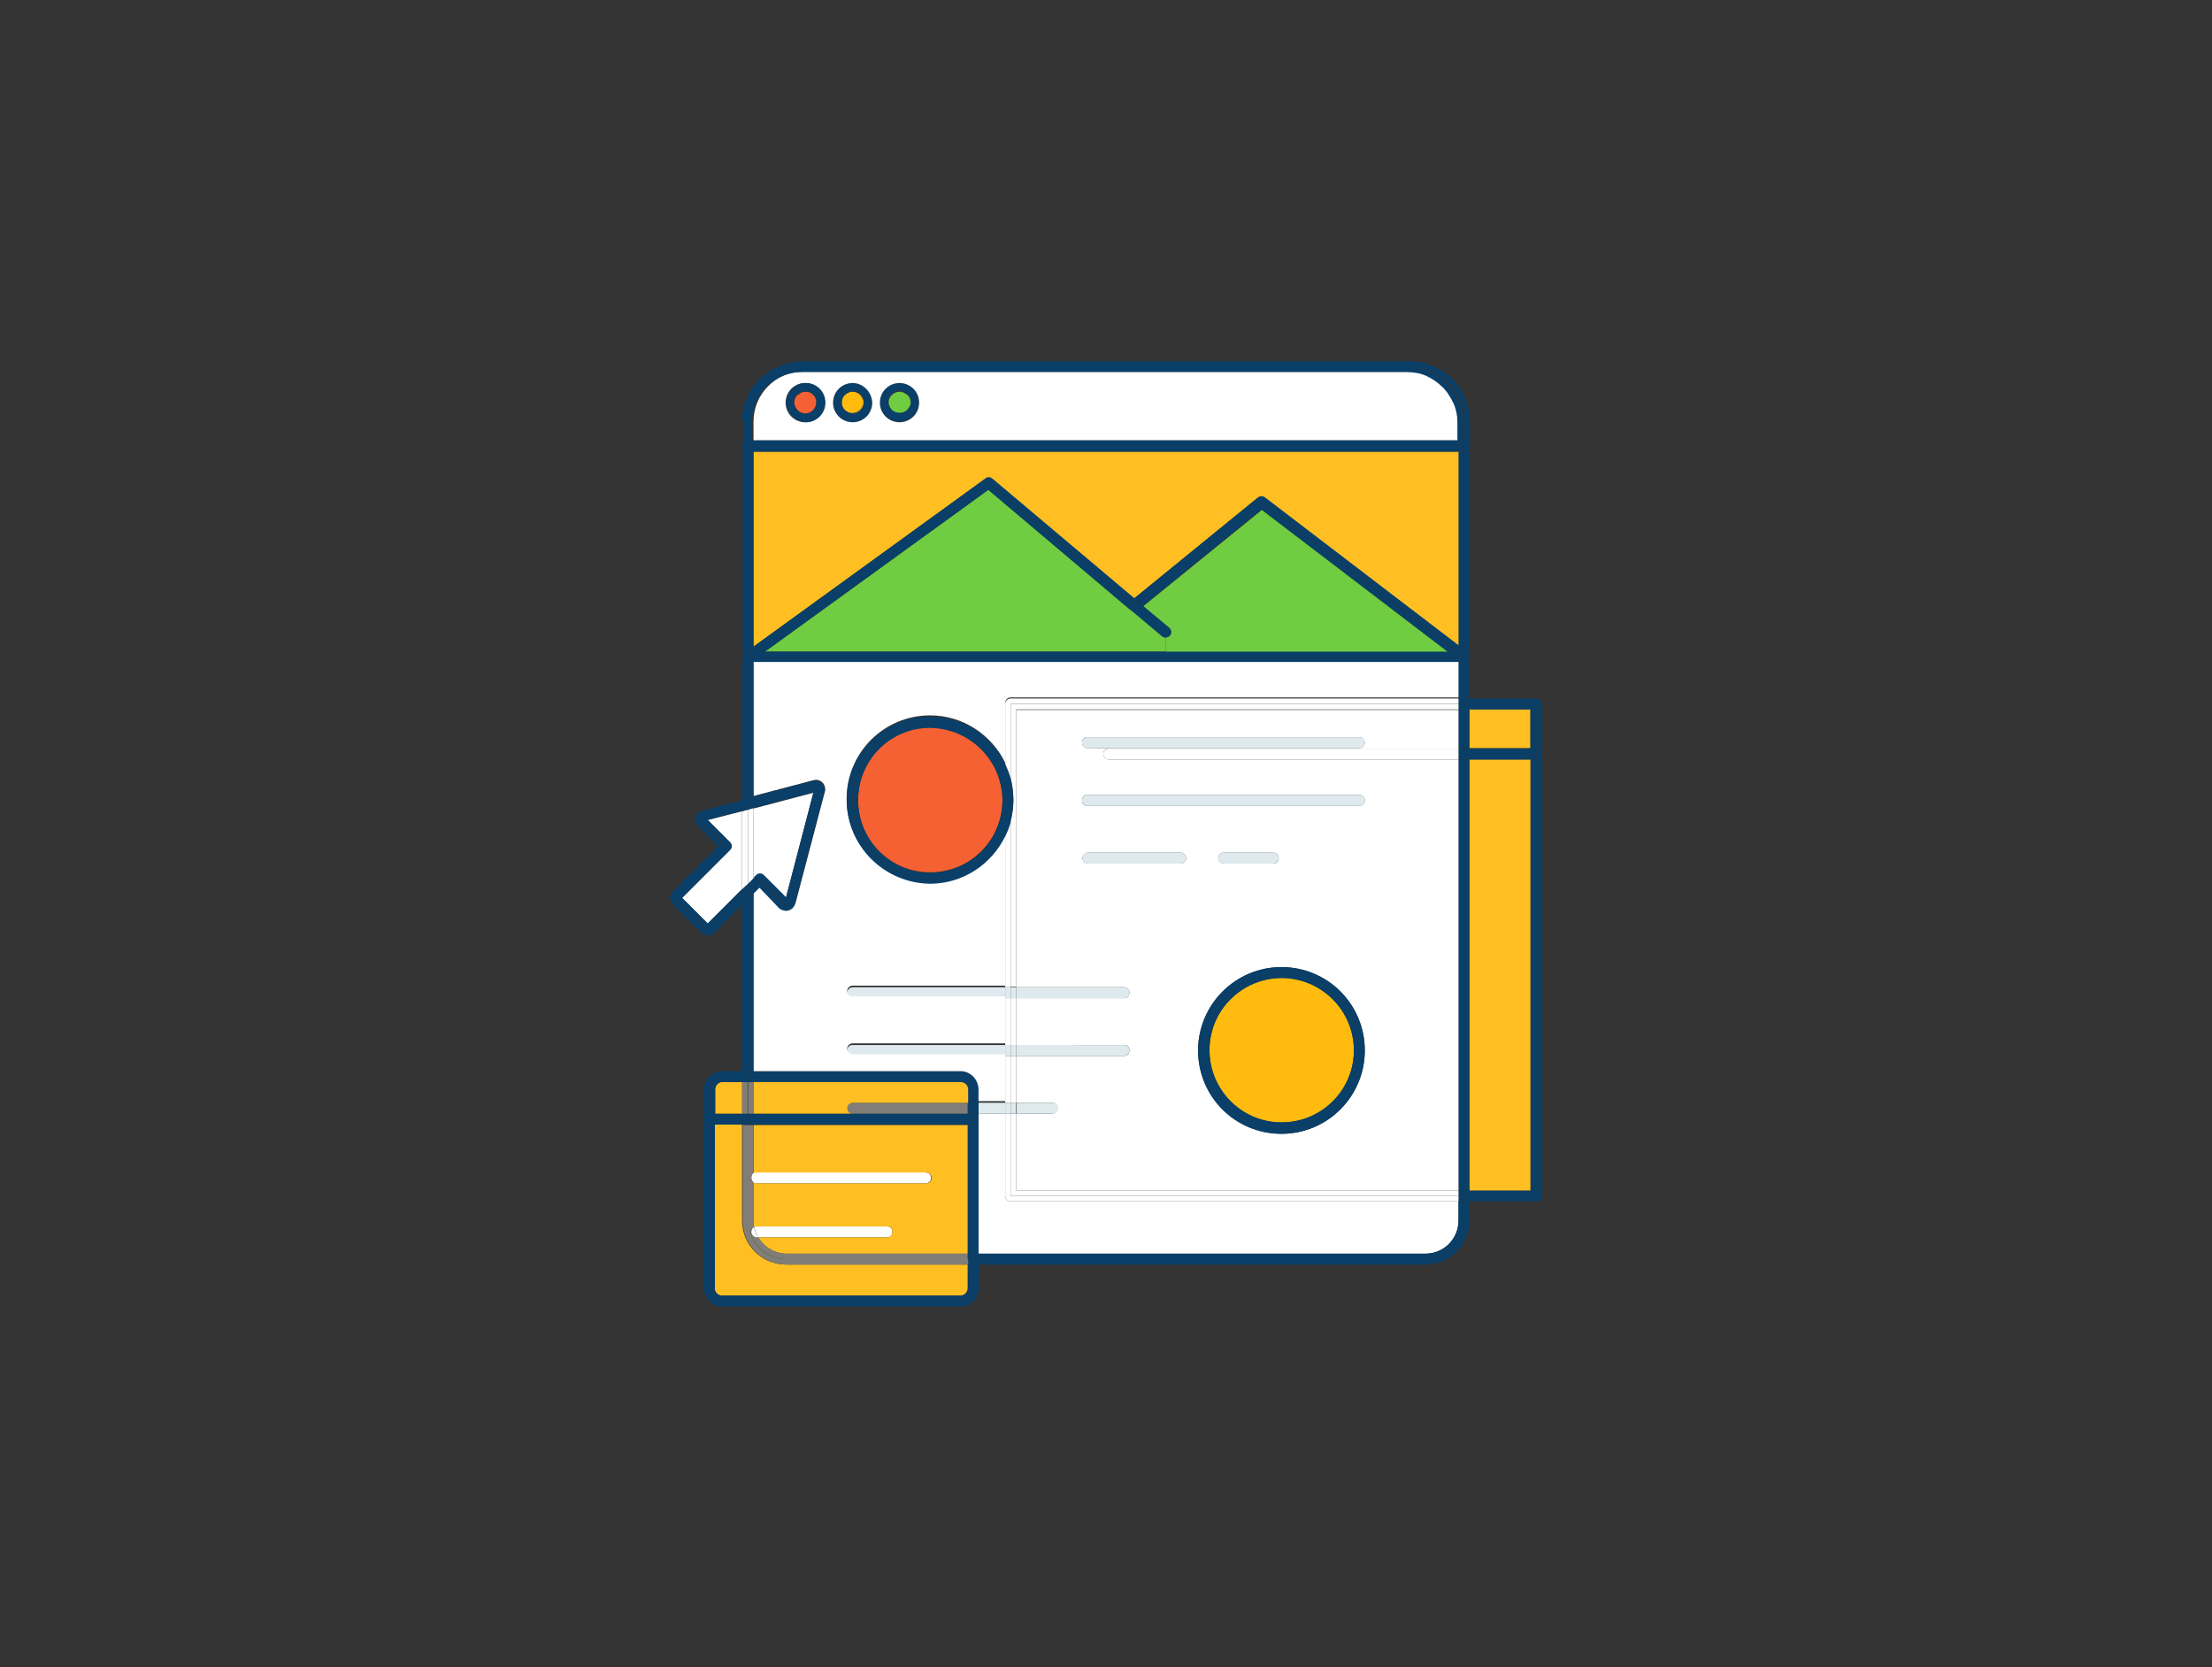 <?xml version="1.0" encoding="utf-8"?>
<!-- Generator: Adobe Illustrator 24.0.1, SVG Export Plug-In . SVG Version: 6.00 Build 0)  -->
<svg version="1.1" id="Capa_1" xmlns="http://www.w3.org/2000/svg" xmlns:xlink="http://www.w3.org/1999/xlink" x="0px" y="0px"
	 viewBox="0 0 406 306" style="enable-background:new 0 0 406 306;" xml:space="preserve">
<rect x="0" y="0" width="406" height="306" fill="#333333" stroke="none"/>
<style type="text/css">
	.st0{fill:#093F68;}
	.st1{fill:#FFBF23;}
	.st2{fill:#FFFFFF;}
	.st3{fill:#DFEAEF;}
	.st4{fill:#FFBC0E;}
	.st5{fill:#70CC40;}
	.st6{fill:#F56132;}
	.st7{fill:#817E77;}
</style>
<g id="_247_landing_page_outline">
	<g id="XMLID_1_">
		<g>
			<path class="st0" d="M283,138.4c0,0.6-0.4,1-1,1v-1v-1C282.5,137.4,283,137.8,283,138.4z"/>
			<path class="st0" d="M283,219.5c0,0.6-0.4,1-1,1h-12.3v-1H282v-80.1c0.6,0,1-0.5,1-1V219.5z"/>
			<rect x="280.9" y="138.4" class="st0" width="1" height="1"/>
			<rect x="280.9" y="137.4" class="st0" width="1" height="1"/>
			<path class="st0" d="M282,129.2h-12.3v-1H282c0.6,0,1,0.5,1,1v9.2c0-0.6-0.4-1-1-1V129.2z"/>
			<polygon class="st0" points="280.9,218.5 280.9,139.4 282,139.4 282,219.5 269.7,219.5 269.7,218.5 			"/>
			<rect x="269.7" y="139.4" class="st1" width="11.2" height="79.1"/>
			<rect x="269.7" y="138.4" class="st0" width="11.2" height="1"/>
			<rect x="269.7" y="137.4" class="st0" width="11.2" height="1"/>
			<rect x="269.7" y="130.2" class="st1" width="11.2" height="7.1"/>
			<polygon class="st0" points="269.7,129.2 282,129.2 282,137.4 280.9,137.4 280.9,130.2 269.7,130.2 			"/>
			<path class="st0" d="M269.7,81.8v38.8c0,0.1,0,0.2,0,0.2v-0.1c0-0.1,0-0.3,0-0.4L269.7,81.8l0-0.2
				C269.7,81.7,269.7,81.8,269.7,81.8z"/>
			<path class="st0" d="M269.7,120.8v-0.4C269.7,120.5,269.7,120.6,269.7,120.8z"/>
			<rect x="268.7" y="219.5" class="st0" width="1" height="1"/>
			<rect x="268.7" y="218.5" class="st0" width="1" height="1"/>
			<rect x="268.7" y="139.4" class="st0" width="1" height="79.1"/>
			<rect x="268.7" y="138.4" class="st0" width="1" height="1"/>
			<rect x="268.7" y="137.4" class="st0" width="1" height="1"/>
			<rect x="268.7" y="130.2" class="st0" width="1" height="7.1"/>
			<rect x="268.7" y="129.2" class="st0" width="1" height="1"/>
			<rect x="268.7" y="128.2" class="st0" width="1" height="1"/>
			<path class="st0" d="M269.7,120.9v7.3h-1v-6.5C269.2,121.7,269.6,121.3,269.7,120.9z"/>
			<path class="st0" d="M269.7,81.8v38.5c0-0.2-0.2-0.4-0.4-0.6l-0.6-0.5V82.9C269.2,82.8,269.7,82.4,269.7,81.8z"/>
			<path class="st0" d="M269.7,120.9c-0.1,0.4-0.5,0.8-1,0.8v-0.1c0.3,0,0.6-0.2,0.8-0.4C269.6,121.1,269.7,120.9,269.7,120.9
				L269.7,120.9z"/>
			<path class="st0" d="M269.7,120.4v0.4c0,0.2-0.1,0.3-0.2,0.4c-0.2,0.2-0.5,0.4-0.8,0.4v-1v-1.3l0.6,0.5
				C269.5,119.9,269.6,120.1,269.7,120.4z"/>
			<path class="st0" d="M269.7,81.8c0,0.6-0.4,1-1,1v-1v-1c0.5,0,0.9,0.3,1,0.8V81.8z"/>
			<polygon class="st0" points="267.7,121.7 267.7,120.6 268.7,120.6 268.7,121.6 268.7,121.7 			"/>
			<rect x="267.7" y="219.5" class="st0" width="1" height="1"/>
			<rect x="267.7" y="218.5" class="st0" width="1" height="1"/>
			<rect x="267.7" y="139.4" class="st0" width="1" height="79.1"/>
			<rect x="267.7" y="138.4" class="st0" width="1" height="1"/>
			<rect x="267.7" y="137.4" class="st0" width="1" height="1"/>
			<rect x="267.7" y="130.2" class="st0" width="1" height="7.1"/>
			<rect x="267.7" y="129.2" class="st0" width="1" height="1"/>
			<rect x="267.7" y="128.2" class="st0" width="1" height="1"/>
			<rect x="267.7" y="121.7" class="st0" width="1" height="6.6"/>
			<rect x="267.7" y="80.8" class="st0" width="1" height="1"/>
			<polygon class="st0" points="267.7,82.9 268.7,82.9 268.7,119.3 267.7,118.5 			"/>
			<polygon class="st0" points="268.7,120.6 267.7,120.6 267.7,119.9 			"/>
			<polygon class="st0" points="267.7,119.9 267.7,118.5 268.7,119.3 268.7,120.6 			"/>
			<rect x="267.7" y="81.8" class="st0" width="1" height="1"/>
			<path class="st2" d="M267.7,220.5v3.5c0,3.4-2.7,6.1-6.1,6.1h-82v-25.7h4.9v15.1c0,0.6,0.5,1,1,1H267.7z"/>
			<rect x="138.3" y="120.6" class="st0" width="129.4" height="1"/>
			<polygon class="st0" points="267.7,119.6 267.7,118.5 267.7,118.5 267.7,119.9 267.4,119.6 			"/>
			<polygon class="st0" points="267.7,82.9 267.7,82.9 267.7,118.5 267.7,118.5 			"/>
			<path class="st1" d="M267.7,82.9v35.7l-35.6-27.2c-0.4-0.3-0.9-0.3-1.3,0l-22.7,18.5l-26.1-22c-0.4-0.3-0.9-0.3-1.2,0l-42.5,30.8
				V82.9H267.7z"/>
			<polygon class="st0" points="267.7,82.9 138.3,82.9 138.3,81.8 267.7,81.8 267.7,82.9 			"/>
			<polygon class="st0" points="267.7,81.8 138.3,81.8 138.3,80.8 267.7,80.8 267.7,80.8 			"/>
			<path class="st0" d="M267.7,77.4c0-1.1-0.2-2.2-0.5-3.1C267.5,75.2,267.7,76.3,267.7,77.4l0,3.5h0V77.4z"/>
			<path class="st0" d="M267,73.8C267,73.8,267,73.8,267,73.8L267,73.8z"/>
			<path class="st0" d="M265,70.9c0.3,0.3,0.6,0.6,0.9,1C265.6,71.5,265.3,71.2,265,70.9z"/>
			<path class="st0" d="M261.6,232.1h-82v-1h82c3.9,0,7.1-3.2,7.1-7.1v-3.5h1v3.5C269.7,228.4,266.1,232.1,261.6,232.1z"/>
			<path class="st0" d="M261.6,231.1h-82v-1h82c3.4,0,6.1-2.7,6.1-6.1v-3.5h1v3.5C268.7,227.9,265.5,231.1,261.6,231.1z"/>
			<path class="st2" d="M258.5,68.2c1.3,0,2.5,0.3,3.6,0.7C261,68.5,259.8,68.2,258.5,68.2h-37H258.5z"/>
			<path class="st3" d="M249.5,135.3c0.6,0,1,0.4,1,1s-0.4,1-1,1h-49.9c-0.6,0-1-0.5-1-1s0.4-1,1-1H249.5z"/>
			<path class="st3" d="M249.5,145.9c0.6,0,1,0.4,1,1s-0.4,1-1,1h-49.9c-0.6,0-1-0.5-1-1s0.4-1,1-1H249.5z"/>
			<path class="st2" d="M203.5,137.4c-0.6,0-1,0.4-1,1c0,0.6,0.5,1,1,1h64.2v79.1h-81.2v-14.1h6.6c0.6,0,1-0.5,1-1c0-0.6-0.4-1-1-1
				h-6.6v-8.6h19.8c0.6,0,1-0.4,1-1s-0.4-1-1-1h-19.8v-8.6h19.8c0.6,0,1-0.5,1-1s-0.4-1-1-1h-19.8v-50.9h81.2v7.1H203.5z
				 M199.6,137.3h49.9c0.6,0,1-0.5,1-1s-0.4-1-1-1h-49.9c-0.6,0-1,0.4-1,1S199.1,137.3,199.6,137.3z M250.5,192.8
				C250.5,192.8,250.5,192.8,250.5,192.8c0-8.4-6.8-15.3-15.3-15.3c-8.4,0-15.3,6.9-15.3,15.3c0,8.4,6.8,15.3,15.3,15.3
				C243.7,208.1,250.5,201.2,250.5,192.8z M250.5,146.9c0-0.6-0.4-1-1-1h-49.9c-0.6,0-1,0.4-1,1s0.4,1,1,1h49.9
				C250.1,147.9,250.5,147.5,250.5,146.9z M234.7,157.5c0-0.6-0.5-1-1-1h-9.1c-0.6,0-1,0.5-1,1s0.5,1,1,1h9.1
				C234.3,158.5,234.7,158,234.7,157.5z M217.7,157.5c0-0.6-0.5-1-1-1h-17c-0.6,0-1,0.5-1,1s0.4,1,1,1h17
				C217.2,158.5,217.7,158,217.7,157.5z"/>
			<path class="st4" d="M248.5,192.8C248.5,192.8,248.5,192.8,248.5,192.8c0,7.3-5.9,13.3-13.3,13.2c-7.3,0-13.3-5.9-13.2-13.3
				c0-7.3,5.9-13.2,13.3-13.2C242.6,179.5,248.5,185.5,248.5,192.8z"/>
			<path class="st3" d="M233.7,156.5c0.6,0,1,0.5,1,1s-0.5,1-1,1h-9.1c-0.6,0-1-0.4-1-1s0.5-1,1-1H233.7z"/>
			<polygon class="st0" points="231.5,93.5 209.8,111.2 209,110.5 231.5,92.2 267.4,119.6 265.7,119.6 			"/>
			<path class="st0" d="M235.2,178.5c7.9,0,14.3,6.4,14.3,14.3s-6.4,14.3-14.3,14.3c-7.9,0-14.3-6.4-14.3-14.3
				S227.4,178.5,235.2,178.5z M248.5,192.8c0-7.3-5.9-13.2-13.2-13.3c-7.3,0-13.3,5.9-13.3,13.2c0,7.3,5.9,13.3,13.2,13.3
				C242.5,206,248.5,200.1,248.5,192.8C248.5,192.8,248.5,192.8,248.5,192.8z"/>
			<path class="st0" d="M249.5,192.8c0-7.9-6.4-14.3-14.3-14.3c-7.9,0-14.3,6.4-14.3,14.3s6.4,14.3,14.3,14.3
				C243.1,207.1,249.5,200.7,249.5,192.8z M250.5,192.8c0,8.4-6.8,15.3-15.3,15.3c-8.5,0-15.3-6.8-15.3-15.3
				c0-8.4,6.8-15.3,15.3-15.3C243.7,177.5,250.5,184.3,250.5,192.8C250.5,192.8,250.5,192.8,250.5,192.8z"/>
			<path class="st3" d="M216.7,156.5c0.6,0,1,0.5,1,1s-0.5,1-1,1h-17c-0.6,0-1-0.4-1-1s0.4-1,1-1H216.7z"/>
			<path class="st5" d="M214.7,116.7c0.4-0.4,0.3-1.1-0.1-1.4l-4.8-4l21.8-17.7l34.2,26.1h-51.8V117
				C214.2,117,214.5,116.9,214.7,116.7z"/>
			<path class="st5" d="M213.9,119.6h-73.5l41-29.7l26.2,22.1c0.1,0,0.1,0.1,0.2,0.1h0l5.6,4.7c0.2,0.2,0.4,0.2,0.6,0.2V119.6z"/>
			<path class="st0" d="M207.4,110.5c0.4-0.4,1-0.5,1.4-0.1l0.1,0.1l-0.8,0.7L207.4,110.5z"/>
			<path class="st0" d="M214.6,115.2c0.4,0.4,0.5,1,0.1,1.4c-0.2,0.2-0.5,0.4-0.8,0.4c-0.2,0-0.5-0.1-0.6-0.2l-5.6-4.7
				c0.4,0.2,0.8,0.2,1.1-0.1l1-0.8L214.6,115.2z"/>
			<path class="st0" d="M209,110.5l0.8,0.7l-1,0.8c-0.3,0.3-0.8,0.3-1.1,0.1h0l-0.1-0.1c-0.4-0.3-0.5-1-0.1-1.4l0,0l0.8,0.7
				L209,110.5z"/>
			<path class="st3" d="M206.3,181.2c0.6,0,1,0.5,1,1s-0.4,1-1,1h-19.8v-2H206.3z"/>
			<path class="st3" d="M206.3,191.8c0.6,0,1,0.5,1,1s-0.4,1-1,1h-19.8v-2H206.3z"/>
			<path class="st2" d="M203.5,139.4c-0.6,0-1-0.5-1-1c0-0.6,0.5-1,1-1h64.2v1v1H203.5z"/>
			<path class="st3" d="M193.2,202.4c0.6,0,1,0.5,1,1c0,0.6-0.4,1-1,1h-6.6v-2H193.2z"/>
			<polygon class="st2" points="267.7,219.5 185.5,219.5 185.5,204.4 186.5,204.4 186.5,218.5 267.7,218.5 			"/>
			<rect x="185.5" y="202.4" class="st3" width="1" height="2"/>
			<rect x="185.5" y="193.8" class="st2" width="1" height="8.6"/>
			<rect x="185.5" y="191.8" class="st3" width="1" height="2"/>
			<rect x="185.5" y="183.2" class="st2" width="1" height="8.6"/>
			<rect x="185.5" y="181.2" class="st3" width="1" height="2"/>
			<path class="st2" d="M186,146.9C186,146.9,186,146.9,186,146.9c0-1.4-0.2-2.8-0.5-4v-13.7h82.2v1h-81.2v50.9h-1v-30.4
				C185.8,149.5,186,148.2,186,146.9z"/>
			<path class="st0" d="M186,146.8C186,146.9,186,146.9,186,146.8c0,1.4-0.2,2.7-0.5,3.9v-7.9C185.8,144.1,186,145.5,186,146.8z"/>
			<rect x="184.5" y="202.4" class="st3" width="1" height="2"/>
			<rect x="184.5" y="193.8" class="st2" width="1" height="8.6"/>
			<rect x="184.5" y="191.8" class="st3" width="1" height="2"/>
			<rect x="184.5" y="183.2" class="st2" width="1" height="8.6"/>
			<rect x="184.5" y="181.2" class="st3" width="1" height="2"/>
			<path class="st2" d="M185.5,150.8v30.4h-1v-27.7C184.9,152.6,185.3,151.7,185.5,150.8z"/>
			<path class="st0" d="M185,146.9c0-1.3-0.2-2.5-0.5-3.7v-3c0.4,0.9,0.7,1.7,1,2.7v7.9c-0.2,0.9-0.6,1.8-1,2.7v-2.9
				C184.8,149.4,185,148.2,185,146.9z"/>
			<path class="st2" d="M184.5,129.2c0-0.6,0.5-1,1-1h82.2v1h-82.2v13.7c-0.2-0.9-0.6-1.8-1-2.7V129.2z"/>
			<path class="st2" d="M185.5,219.5h82.2v1h-82.2c-0.6,0-1-0.5-1-1v-15.1h1V219.5z"/>
			<path class="st0" d="M185,146.9c0,1.3-0.2,2.5-0.5,3.7v-7.4C184.8,144.4,185,145.6,185,146.9z"/>
			<rect x="179.6" y="202.4" class="st3" width="4.9" height="2"/>
			<path class="st3" d="M184.5,191.8v2h-28c-0.6,0-1-0.4-1-1s0.4-1,1-1H184.5z"/>
			<path class="st3" d="M184.5,181.2v2h-28c-0.6,0-1-0.5-1-1s0.4-1,1-1H184.5z"/>
			<path class="st6" d="M184,146.8C184,146.8,184,146.8,184,146.8c0,7.4-5.9,13.3-13.3,13.3c-7.3,0-13.2-5.9-13.2-13.3
				c0-7.3,5.9-13.3,13.2-13.3v0C178,133.6,183.9,139.5,184,146.8z"/>
			<path class="st0" d="M182.1,87.8l26.1,22l22.7-18.5c0.4-0.3,0.9-0.3,1.3,0l35.6,27.2v1.1h-0.3l-35.9-27.4L209,110.5l-0.1-0.1
				c-0.4-0.4-1.1-0.3-1.4,0.1l-26-21.9l-42.7,31h-0.4v-1l42.5-30.8C181.2,87.5,181.7,87.5,182.1,87.8z"/>
			<rect x="178.6" y="231.1" class="st0" width="1" height="1"/>
			<rect x="178.6" y="230.1" class="st0" width="1" height="1"/>
			<path class="st0" d="M179.6,204.4v25.7h-1v-23.9c0.2-0.2,0.2-0.4,0.2-0.7c0-0.3-0.1-0.5-0.2-0.7v-0.4H179.6z"/>
			<rect x="178.6" y="202.4" class="st0" width="1" height="2"/>
			<path class="st0" d="M178.6,204.8c0.2,0.2,0.2,0.4,0.2,0.7c0,0.3-0.1,0.5-0.2,0.7V204.8z"/>
			<rect x="177.6" y="231.1" class="st0" width="1" height="1"/>
			<rect x="177.6" y="230.1" class="st0" width="1" height="1"/>
			<path class="st0" d="M178.6,204.8v1.3c-0.2,0.2-0.5,0.3-0.8,0.3h-0.3v-2h0.3C178.2,204.4,178.5,204.6,178.6,204.8z"/>
			<rect x="177.6" y="202.4" class="st0" width="1" height="2"/>
			<path class="st0" d="M177.9,204.4h-0.3v0h1v0.4C178.5,204.6,178.2,204.4,177.9,204.4z"/>
			<path class="st0" d="M177.6,206.5h0.3c0.3,0,0.6-0.1,0.8-0.3v23.9h-1V206.5z"/>
			<path class="st1" d="M177.6,232.1v4.3c0,0.8-0.6,1.4-1.4,1.4h-43.7h0c-0.8,0-1.4-0.6-1.3-1.4v-30h5V224c0,4.5,3.6,8.1,8.1,8.1
				H177.6z"/>
			<rect x="138.3" y="204.4" class="st0" width="39.3" height="2"/>
			<path class="st7" d="M177.6,202.4v2h-21.2c-0.6,0-1-0.5-1-1c0-0.6,0.4-1,1-1H177.6z"/>
			<path class="st0" d="M176.3,198.6h-38v-1h38c1.3,0,2.4,1.1,2.4,2.4v2.4h-1V200C177.6,199.2,177,198.6,176.3,198.6z"/>
			<path class="st0" d="M176.3,197.6h-38v-1h38c1.9,0,3.4,1.5,3.4,3.4v2.4h-1V200C178.6,198.7,177.6,197.6,176.3,197.6z"/>
			<path class="st2" d="M176.3,196.6h-38V164l1.1-1.1l3.7,3.7c0.2,0.2,0.5,0.4,0.8,0.4c0.9,0.2,1.8-0.3,2.1-1.2l5.4-20.5
				c0.1-0.3,0.1-0.6,0-0.9c-0.2-0.9-1.2-1.5-2.1-1.2l-11,2.9v-24.6h129.4v6.5h-82.2c-0.6,0-1,0.5-1,1v11c-2.5-5.1-7.7-8.7-13.8-8.7
				c-8.4,0-15.3,6.8-15.3,15.3s6.8,15.3,15.3,15.3c6.1,0,11.3-3.6,13.8-8.7v27.7h-28c-0.6,0-1,0.5-1,1s0.4,1,1,1h28v8.6h-28
				c-0.6,0-1,0.5-1,1s0.4,1,1,1h28v8.6h-4.9V200C179.6,198.1,178.1,196.6,176.3,196.6z"/>
			<path class="st2" d="M169.9,215.2c0.6,0,1,0.4,1,1c0,0.6-0.5,1-1,1h-31.1c-0.2,0-0.4-0.1-0.6-0.2v-1.7c0.2-0.1,0.4-0.2,0.6-0.2
				H169.9z"/>
			<path class="st5" d="M165.1,75.9c-1.1,0-2-0.9-2-2c0-0.6,0.2-1.1,0.6-1.4c0.1,0,0.1-0.1,0.1-0.1c0.4-0.3,0.8-0.5,1.3-0.5
				s0.9,0.2,1.3,0.5c0.1,0,0.1,0.1,0.2,0.1c0.4,0.4,0.6,0.9,0.6,1.4C167.1,74.9,166.2,75.9,165.1,75.9z"/>
			<path class="st0" d="M165.1,71.8c0.5,0,0.9,0.2,1.3,0.5C166,72,165.6,71.8,165.1,71.8c-0.5,0-0.9,0.2-1.3,0.5
				C164.1,72,164.6,71.8,165.1,71.8z"/>
			<path class="st0" d="M163.1,73.8c0,1.1,0.9,2,2,2s2-0.9,2-2c0-0.6-0.2-1.1-0.6-1.4c0.4,0.4,0.6,0.9,0.6,1.5c0,1.1-0.9,2-2.1,2
				S163,75,163.1,73.8c0-0.6,0.2-1.1,0.6-1.4C163.3,72.8,163.1,73.3,163.1,73.8z"/>
			<path class="st0" d="M165.1,77.4c-2,0-3.6-1.6-3.6-3.6s1.6-3.6,3.6-3.6v0c2,0,3.6,1.6,3.6,3.6c0,0,0,0,0,0
				C168.7,75.8,167.1,77.4,165.1,77.4z M163,73.8c0,1.1,0.9,2,2.1,2s2.1-0.9,2.1-2c0-0.6-0.2-1.1-0.6-1.5c-0.1,0-0.1-0.1-0.2-0.1
				c-0.3-0.3-0.8-0.5-1.3-0.5s-0.9,0.2-1.3,0.5c0,0-0.1,0.1-0.1,0.1C163.3,72.7,163,73.3,163,73.8z"/>
			<path class="st2" d="M162.8,225.1c0.6,0,1,0.4,1,1c0,0.6-0.4,1-1,1h-23.6c-0.4-0.6-0.6-1.2-0.8-1.9c0.1-0.1,0.3-0.1,0.5-0.1
				H162.8z"/>
			<path class="st0" d="M156.5,146.9c0-7.9,6.4-14.3,14.3-14.3c6.6,0,12.2,4.5,13.8,10.6v7.4c-1.6,6.1-7.2,10.6-13.8,10.6
				C162.9,161.2,156.5,154.8,156.5,146.9z M157.5,146.9c0,7.3,5.9,13.3,13.2,13.3c7.3,0,13.3-5.9,13.3-13.3c0,0,0,0,0-0.1
				c-0.1-7.3-6-13.1-13.3-13.2v0C163.4,133.6,157.5,139.5,157.5,146.9z"/>
			<path class="st4" d="M156.5,75.9c-1.1,0-2-0.9-2-2c0-0.6,0.2-1.1,0.6-1.4c0.1,0,0.1-0.1,0.1-0.1c0.4-0.3,0.8-0.5,1.3-0.5
				c0.5,0,0.9,0.2,1.3,0.5c0.1,0,0.1,0.1,0.1,0.1c0.4,0.4,0.6,0.9,0.6,1.4C158.5,74.9,157.6,75.9,156.5,75.9z"/>
			<path class="st0" d="M155.4,146.8c0-8.4,6.8-15.3,15.3-15.3c6.1,0,11.3,3.5,13.8,8.7v3c-1.6-6.1-7.2-10.6-13.8-10.6
				c-7.9,0-14.3,6.4-14.3,14.3c0,7.9,6.4,14.3,14.3,14.3c6.6,0,12.2-4.5,13.8-10.6v2.9c-2.5,5.1-7.7,8.7-13.8,8.7
				C162.3,162.1,155.4,155.3,155.4,146.8z"/>
			<path class="st1" d="M177.6,204.4h-39.3v-5.8h38c0.8,0,1.4,0.6,1.4,1.4v2.4h-21.2c-0.6,0-1,0.5-1,1c0,0.6,0.4,1,1,1L177.6,204.4
				L177.6,204.4z"/>
			<path class="st0" d="M155.2,72.3c0.4-0.3,0.8-0.5,1.3-0.5c0.5,0,0.9,0.2,1.3,0.5c-0.4-0.3-0.8-0.5-1.3-0.5
				C156,71.8,155.5,72,155.2,72.3z"/>
			<path class="st0" d="M154.4,73.8c0,1.1,0.9,2,2,2c1.1,0,2-0.9,2-2c0-0.6-0.2-1.1-0.6-1.4c0.4,0.4,0.6,0.9,0.6,1.5
				c0,1.1-0.9,2-2,2C155.3,75.9,154.4,75,154.4,73.8c0-0.6,0.2-1.1,0.6-1.4C154.7,72.8,154.4,73.3,154.4,73.8z"/>
			<path class="st0" d="M156.5,71.8c-0.5,0-0.9,0.2-1.3,0.5c-0.1,0-0.1,0.1-0.1,0.1c-0.4,0.4-0.6,0.9-0.6,1.5c0,1.1,0.9,2,2.1,2
				c1.1,0,2-0.9,2-2c0-0.6-0.2-1.1-0.6-1.5c0,0-0.1-0.1-0.1-0.1C157.4,72,156.9,71.8,156.5,71.8z M152.9,73.9c0-2,1.6-3.6,3.6-3.6v0
				c2,0,3.6,1.6,3.6,3.6c0,0,0,0,0,0c0,2-1.6,3.6-3.6,3.6C154.5,77.4,152.9,75.8,152.9,73.9z"/>
			<path class="st2" d="M165.1,70.3c-2,0-3.6,1.6-3.6,3.6s1.6,3.6,3.6,3.6s3.6-1.6,3.6-3.6c0,0,0,0,0,0
				C168.7,71.9,167.1,70.3,165.1,70.3L165.1,70.3z M156.5,70.3c-2,0-3.6,1.6-3.6,3.6s1.6,3.6,3.6,3.6c2,0,3.6-1.6,3.6-3.6
				c0,0,0,0,0,0C160,71.9,158.4,70.3,156.5,70.3L156.5,70.3z M147.4,68.2h74.1l37,0c1.3,0,2.5,0.2,3.5,0.7c1.1,0.5,2.1,1.1,2.9,2
				c0.3,0.3,0.6,0.6,0.9,1c0.4,0.6,0.8,1.2,1.1,1.9l0,0c0,0.1,0.1,0.3,0.2,0.4c0.3,1,0.5,2,0.5,3.1v3.5H138.3v-1.7l0-1.7
				C138.3,72.3,142.4,68.2,147.4,68.2z M147.8,70.3c-2,0-3.6,1.6-3.6,3.6s1.6,3.6,3.6,3.6c2,0,3.6-1.6,3.6-3.6c0,0,0,0,0,0
				C151.4,71.9,149.8,70.3,147.8,70.3L147.8,70.3z"/>
			<path class="st6" d="M147.8,75.9c-1.1,0-2-0.9-2-2c0-0.6,0.2-1.1,0.6-1.4c0.1,0,0.1-0.1,0.2-0.1c0.3-0.3,0.8-0.5,1.3-0.5
				c1.1,0,2,0.9,2,2C149.9,74.9,149,75.9,147.8,75.9z"/>
			<path class="st0" d="M147.8,75.9c-1.1,0-2.1-0.9-2.1-2c0-0.6,0.2-1.1,0.6-1.5c-0.4,0.4-0.6,0.9-0.6,1.4
				C145.8,74.9,146.7,75.9,147.8,75.9c1.1,0,2-0.9,2-2.1c0-1.1-0.9-2-2-2c-0.5,0-0.9,0.2-1.3,0.5c0.3-0.3,0.8-0.5,1.3-0.5
				c1.1,0,2.1,0.9,2.1,2.1C149.9,75,149,75.9,147.8,75.9z"/>
			<path class="st0" d="M147.8,75.9c1.1,0,2.1-0.9,2.1-2c0-1.1-0.9-2.1-2.1-2.1c-0.5,0-0.9,0.2-1.3,0.5c-0.1,0-0.1,0.1-0.2,0.1
				c-0.4,0.4-0.6,0.9-0.6,1.5C145.8,75,146.7,75.9,147.8,75.9z M144.3,73.9c0-2,1.6-3.6,3.6-3.6v0c2,0,3.6,1.6,3.6,3.6c0,0,0,0,0,0
				c0,2-1.6,3.6-3.6,3.6C145.9,77.4,144.3,75.8,144.3,73.9z"/>
			<path class="st1" d="M138.9,225.1c-0.2,0-0.3,0-0.5,0.1c-0.1-0.4-0.1-0.8-0.1-1.2v-7c0.2,0.1,0.4,0.2,0.6,0.2h31.1
				c0.6,0,1-0.5,1-1c0-0.6-0.5-1-1-1h-31.1c-0.2,0-0.4,0.1-0.6,0.2v-8.9h39.3v23.6h-33.2c-2.2,0-4.2-1.2-5.2-3h23.6c0.6,0,1-0.5,1-1
				c0-0.6-0.4-1-1-1H138.9z"/>
			<path class="st0" d="M143.1,67.1c-0.7,0.3-1.3,0.6-1.9,1C141.8,67.7,142.4,67.4,143.1,67.1z"/>
			<path class="st0" d="M142.6,68.4c-0.3,0.2-0.6,0.3-0.8,0.5C142,68.8,142.3,68.6,142.6,68.4z"/>
			<path class="st0" d="M141.2,68.1c-0.3,0.2-0.6,0.4-0.9,0.6C140.6,68.5,140.9,68.3,141.2,68.1z"/>
			<path class="st0" d="M181.4,89.9l-41,29.7h-1.7l42.7-31l26,21.9l0,0c-0.4,0.4-0.3,1.1,0.1,1.4l0.1,0.1c-0.1,0-0.1-0.1-0.2-0.1
				L181.4,89.9z"/>
			<polygon class="st0" points="140.4,119.6 213.9,119.6 265.7,119.6 267.4,119.6 267.7,119.9 267.7,120.6 138.3,120.6 138.3,119.9 
				138.7,119.6 			"/>
			<path class="st0" d="M139.9,70.5c0.1-0.1,0.2-0.2,0.3-0.3C140.1,70.3,140,70.4,139.9,70.5z"/>
			<path class="st0" d="M139.4,162.9l-1.1,1.1v-1.4l1.1-1.1l4.4,4.4c0.1,0.1,0.2,0.2,0.3,0.2c0.4,0.1,0.7-0.1,0.8-0.5l5.4-20.5
				c0-0.1,0-0.2,0-0.3c-0.1-0.4-0.5-0.6-0.8-0.5l-11.3,3v-1.1l11-2.9c0.9-0.2,1.8,0.3,2.1,1.2c0.1,0.3,0.1,0.6,0,0.9l-5.4,20.5
				c-0.2,0.9-1.2,1.5-2.1,1.2c-0.3-0.1-0.6-0.2-0.8-0.4L139.4,162.9z"/>
			<path class="st2" d="M138.3,161.2v-12.8l11-2.9l-5.1,19.4l-4.1-4.1c-0.4-0.4-1.1-0.4-1.4,0L138.3,161.2z"/>
			<path class="st0" d="M149.3,145.4l-11,2.9v-1.1l11.3-3c0.4-0.1,0.8,0.1,0.8,0.5c0,0.1,0,0.2,0,0.3l-5.4,20.5
				c-0.1,0.4-0.5,0.6-0.8,0.5c-0.1,0-0.2-0.1-0.3-0.2l-4.4-4.4l-1.1,1.1v-1.5l0.4-0.4c0.4-0.4,1-0.4,1.4,0l4.1,4.1L149.3,145.4z"/>
			<path class="st7" d="M144.4,231.1c-3,0-5.6-1.9-6.6-4.5l0.2-0.1c0.1,0.4,0.5,0.6,0.9,0.6h0.3c1.1,1.8,3,3,5.2,3h33.2v1H144.4z"/>
			<path class="st0" d="M139.3,71.3c-0.3,0.4-0.6,0.8-0.8,1.2C138.7,72.1,139,71.7,139.3,71.3z"/>
			<polygon class="st0" points="138.7,119.6 138.3,119.9 138.3,119.6 			"/>
			<path class="st0" d="M138.2,73.2c0.1-0.2,0.2-0.5,0.3-0.7C138.4,72.7,138.3,73,138.2,73.2z"/>
			<path class="st2" d="M138.4,225.2c0.1,0.7,0.4,1.3,0.8,1.9h-0.3c-0.4,0-0.8-0.3-0.9-0.6c-0.1-0.1-0.1-0.3-0.1-0.4
				C137.9,225.7,138.1,225.3,138.4,225.2z"/>
			<path class="st0" d="M138.3,77.3c0-5,4.1-9.1,9.1-9.1l74.1,0h-74.1C142.4,68.2,138.3,72.3,138.3,77.3v1.8V77.3z"/>
			<path class="st2" d="M138.3,215.3v1.7c-0.3-0.2-0.4-0.5-0.4-0.8C137.9,215.8,138,215.5,138.3,215.3z"/>
			<path class="st7" d="M137.9,216.2c0,0.3,0.2,0.6,0.4,0.8v7c0,0.4,0,0.8,0.1,1.2c-0.3,0.2-0.6,0.5-0.6,0.9c0,0.1,0,0.3,0.1,0.4
				l-0.2,0.1c-0.3-0.8-0.5-1.7-0.5-2.6v-17.5h1v8.9C138,215.5,137.9,215.8,137.9,216.2z"/>
			<rect x="137.3" y="204.4" class="st0" width="1" height="2"/>
			<rect x="137.3" y="198.6" class="st7" width="1" height="5.8"/>
			<rect x="137.3" y="197.6" class="st0" width="1" height="1"/>
			<rect x="137.3" y="196.6" class="st0" width="1" height="1"/>
			<polygon class="st0" points="138.3,164 138.3,196.6 137.3,196.6 137.3,165.1 			"/>
			<polygon class="st0" points="138.3,162.6 138.3,164 137.3,165.1 137.3,163.6 			"/>
			<polygon class="st0" points="138.3,161.2 138.3,162.6 137.3,163.6 137.3,162.2 			"/>
			<polygon class="st2" points="138.3,148.3 138.3,161.2 137.3,162.2 137.3,148.6 			"/>
			<polygon class="st0" points="138.3,147.3 138.3,148.3 137.3,148.6 137.3,147.6 			"/>
			<polygon class="st0" points="138.3,146.2 138.3,147.3 137.3,147.6 137.3,146.5 			"/>
			<polygon class="st0" points="138.3,121.7 138.3,146.2 137.3,146.5 137.3,121.7 137.3,121.7 			"/>
			<polygon class="st0" points="138.3,119.9 138.3,120.6 137.3,120.6 			"/>
			<polygon class="st0" points="138.3,118.6 138.3,119.6 138.3,119.6 138.3,118.6 			"/>
			<polygon class="st7" points="138.3,82.9 138.3,118.6 138.3,118.6 138.3,82.9 			"/>
			<polygon class="st2" points="138.3,79.1 138.3,80.8 138.3,80.8 			"/>
			<path class="st0" d="M137.3,77.4c0-1.1,0.2-2.1,0.4-3c0.1-0.3,0.2-0.6,0.3-0.9c0-0.1,0.1-0.1,0.1-0.2c0.1-0.2,0.2-0.5,0.3-0.7
				c0.2-0.4,0.5-0.8,0.8-1.2c0.2-0.3,0.4-0.5,0.6-0.8c0.1-0.1,0.2-0.2,0.3-0.3c0.5-0.5,1-0.9,1.5-1.2c0.3-0.2,0.5-0.3,0.8-0.5
				c1.4-0.8,3.1-1.2,4.8-1.2h111.1c5.6,0,10.2,4.5,10.2,10.1c0,0,0,0,0,0v3.5h-1v-3.5c0-1.1-0.2-2.2-0.6-3.2
				c-0.1-0.1-0.1-0.3-0.2-0.4c0,0,0,0,0,0c-0.3-0.7-0.7-1.3-1.1-1.9c-0.3-0.3-0.5-0.7-0.9-1c-0.8-0.8-1.8-1.5-2.9-2
				c-1.1-0.5-2.3-0.7-3.6-0.7h-37l-74.1,0c-5,0-9.1,4.1-9.1,9.1v1.8l0,1.7h-1V77.4z"/>
			<polygon class="st0" points="137.3,120.6 137.3,119.4 138.3,118.6 138.3,119.6 138.3,119.6 138.3,119.9 			"/>
			<polygon class="st0" points="138.3,82.9 137.3,82.9 137.3,81.8 138.3,81.8 138.3,82.9 			"/>
			<polygon class="st0" points="137.3,80.8 138.3,80.8 138.3,80.8 138.3,81.8 137.3,81.8 			"/>
			<polygon class="st0" points="137.3,82.9 138.3,82.9 138.3,118.6 137.3,119.4 			"/>
			<path class="st0" d="M138.2,73.2c0,0.1-0.1,0.1-0.1,0.2C138.1,73.3,138.1,73.3,138.2,73.2z"/>
			<path class="st0" d="M137.3,77.4c0-1.1,0.2-2.1,0.5-3C137.4,75.3,137.3,76.3,137.3,77.4l0,3.5h0V77.4z"/>
			<polygon class="st0" points="137.3,82.9 137.3,119.4 137.3,119.4 137.3,82.9 			"/>
			<polygon class="st0" points="137.3,81.8 137.3,82.9 137.3,82.9 137.3,80.8 137.3,80.8 			"/>
			<polygon class="st0" points="137.3,120.6 138.3,120.6 138.3,121.7 137.3,121.7 137.3,121.7 137.3,119.4 137.3,119.4 			"/>
			<path class="st7" d="M144.4,232.1c-4.5,0-8.1-3.6-8.1-8.1v-17.5h1V224c0,0.9,0.2,1.8,0.5,2.6c1,2.7,3.6,4.5,6.6,4.5h33.3v1H144.4
				z"/>
			<rect x="136.2" y="204.4" class="st0" width="1" height="2"/>
			<rect x="136.2" y="198.6" class="st7" width="1" height="5.8"/>
			<rect x="136.2" y="197.6" class="st0" width="1" height="1"/>
			<rect x="136.2" y="196.6" class="st0" width="1" height="1"/>
			<polygon class="st0" points="137.3,165.1 137.3,196.6 136.2,196.6 136.2,166.1 			"/>
			<polygon class="st0" points="137.3,163.6 137.3,165.1 136.2,166.1 136.2,164.7 			"/>
			<polygon class="st0" points="137.3,162.2 137.3,163.6 136.2,164.7 136.2,163.2 			"/>
			<polygon class="st2" points="137.3,148.6 137.3,162.2 136.2,163.2 136.2,148.9 			"/>
			<polygon class="st0" points="137.3,147.6 137.3,148.6 136.2,148.9 136.2,147.8 			"/>
			<polygon class="st0" points="137.3,146.5 137.3,147.6 136.2,147.8 136.2,146.8 			"/>
			<path class="st0" d="M137.3,121.7c-0.1,0-0.3,0-0.4-0.1c-0.1-0.1-0.2-0.1-0.3-0.2c-0.2-0.2-0.3-0.4-0.3-0.7v0
				c0-0.3,0.2-0.6,0.4-0.8l0.6-0.4V121.7z"/>
			<path class="st0" d="M137.3,82.9v36.5l-0.6,0.4c-0.3,0.2-0.4,0.5-0.4,0.8V81.8C136.2,82.4,136.7,82.8,137.3,82.9z"/>
			<path class="st0" d="M136.2,81.8c0-0.6,0.4-1,1-1v2C136.7,82.8,136.2,82.4,136.2,81.8z"/>
			<path class="st0" d="M136.2,77.4c0-3.1,1.2-5.9,3.3-7.9c0.2-0.2,0.5-0.5,0.8-0.7c0.3-0.2,0.6-0.4,0.9-0.6c0,0,0,0,0,0
				c0.6-0.4,1.2-0.8,1.9-1c1.3-0.6,2.8-0.9,4.4-0.9h111.1c6.2,0,11.2,5,11.2,11.2v4.3c-0.1-0.5-0.5-0.8-1-0.8v-3.5c0,0,0,0,0,0
				c0-5.6-4.6-10.1-10.2-10.1H147.4c-1.8,0-3.4,0.5-4.8,1.2c-0.3,0.2-0.6,0.3-0.8,0.5c-0.5,0.4-1,0.8-1.5,1.2
				c-0.1,0.1-0.2,0.2-0.3,0.3c-0.2,0.2-0.4,0.5-0.6,0.8c-0.3,0.4-0.6,0.8-0.8,1.2c-0.1,0.2-0.2,0.5-0.3,0.7c0,0.1-0.1,0.1-0.1,0.2
				c-0.1,0.3-0.2,0.6-0.3,0.9c-0.3,1-0.5,2-0.5,3v3.5c-0.6,0-1,0.5-1,1V77.4z"/>
			<path class="st0" d="M136.6,121.4c0.1,0.1,0.2,0.2,0.3,0.2C136.8,121.5,136.6,121.4,136.6,121.4z"/>
			<path class="st0" d="M139.5,69.5c-2,2-3.3,4.8-3.3,7.9v4.5v38.8v0c0,0.3,0.1,0.5,0.3,0.7c0.1,0.1,0.2,0.2,0.3,0.2
				c0.1,0,0.2,0.1,0.4,0.1v24.9l-1,0.3V77.4C136.2,74.3,137.5,71.5,139.5,69.5z"/>
			<rect x="131.2" y="204.4" class="st0" width="5" height="2"/>
			<path class="st1" d="M136.2,198.6v5.8h-5V200c0,0,0,0,0,0c0-0.7,0.6-1.4,1.3-1.4H136.2z"/>
			<path class="st2" d="M136.2,148.9v14.3l-6.3,6.3l-4.7-4.7l8.8-8.8c0.2-0.2,0.3-0.5,0.3-0.7c0-0.3-0.1-0.5-0.3-0.7l-4.1-4.1
				L136.2,148.9z"/>
			<path class="st0" d="M132.6,198.6c-0.8,0-1.3,0.6-1.3,1.4c0,0,0,0,0,0v4.5h-1V200c0-1.3,1.1-2.4,2.4-2.4h3.7v1H132.6z"/>
			<rect x="130.2" y="204.4" class="st0" width="1" height="2"/>
			<path class="st0" d="M132.6,237.8h43.7c0.8,0,1.4-0.6,1.4-1.4v-4.3h1v4.3c0,1.3-1.1,2.4-2.4,2.4h-43.7c-1.3,0-2.4-1.1-2.4-2.4
				v-30h1v30C131.2,237.2,131.8,237.8,132.6,237.8L132.6,237.8z"/>
			<path class="st0" d="M130.2,204.4v2h0c-0.5,0-0.9-0.3-1-0.8v-0.4C129.3,204.8,129.7,204.4,130.2,204.4L130.2,204.4z"/>
			<path class="st0" d="M129.2,200c0-1.9,1.5-3.4,3.4-3.4h3.7v1h-3.7c-1.3,0-2.4,1.1-2.4,2.4v4.5h0c-0.5,0-0.9,0.3-1,0.8V200z"/>
			<path class="st0" d="M132.6,239.8c-1.9,0-3.4-1.5-3.4-3.4v-30.8c0.1,0.5,0.5,0.8,1,0.8h0v30c0,1.3,1.1,2.4,2.4,2.4h43.7
				c1.3,0,2.4-1.1,2.4-2.4v-4.3h1v4.3c0,1.9-1.5,3.4-3.4,3.4H132.6z"/>
			<path class="st0" d="M129.1,149.7l7.1-1.9v1l-6.3,1.7l4.1,4.1c0.2,0.2,0.3,0.5,0.3,0.7c0,0.3-0.1,0.5-0.3,0.7l-8.8,8.8l4.7,4.7
				l6.3-6.3v1.5l-5.8,5.8c-0.3,0.3-0.7,0.3-1,0c0,0,0,0,0,0l-5.2-5.2c-0.3-0.3-0.3-0.7,0-1c0,0,0,0,0,0l9-9l-4.4-4.4
				c-0.2-0.3-0.2-0.7,0.1-1C128.9,149.8,129,149.7,129.1,149.7z"/>
			<path class="st0" d="M129.2,205.2v0.4c0-0.1,0-0.1,0-0.2C129.2,205.4,129.2,205.3,129.2,205.2z"/>
			<path class="st0" d="M129.4,170.5c0.3,0.3,0.7,0.2,1,0l5.8-5.8v1.4l-5.1,5.1c-0.3,0.3-0.8,0.5-1.2,0.5s-0.9-0.2-1.2-0.5l-5.2-5.2
				c-0.7-0.6-0.7-1.7,0-2.4c0,0,0,0,0,0l8.3-8.3l-3.7-3.7c-0.7-0.7-0.7-1.7,0-2.4c0.2-0.2,0.5-0.4,0.8-0.4l7.4-1.9v1.1l-7.1,1.9
				c-0.1,0-0.2,0.1-0.3,0.2c-0.3,0.3-0.3,0.7-0.1,1l4.4,4.4l-9,9c0,0,0,0,0,0c-0.3,0.3-0.2,0.7,0,1L129.4,170.5
				C129.4,170.5,129.4,170.5,129.4,170.5z"/>
		</g>
		<g>
		</g>
	</g>
</g>
</svg>
